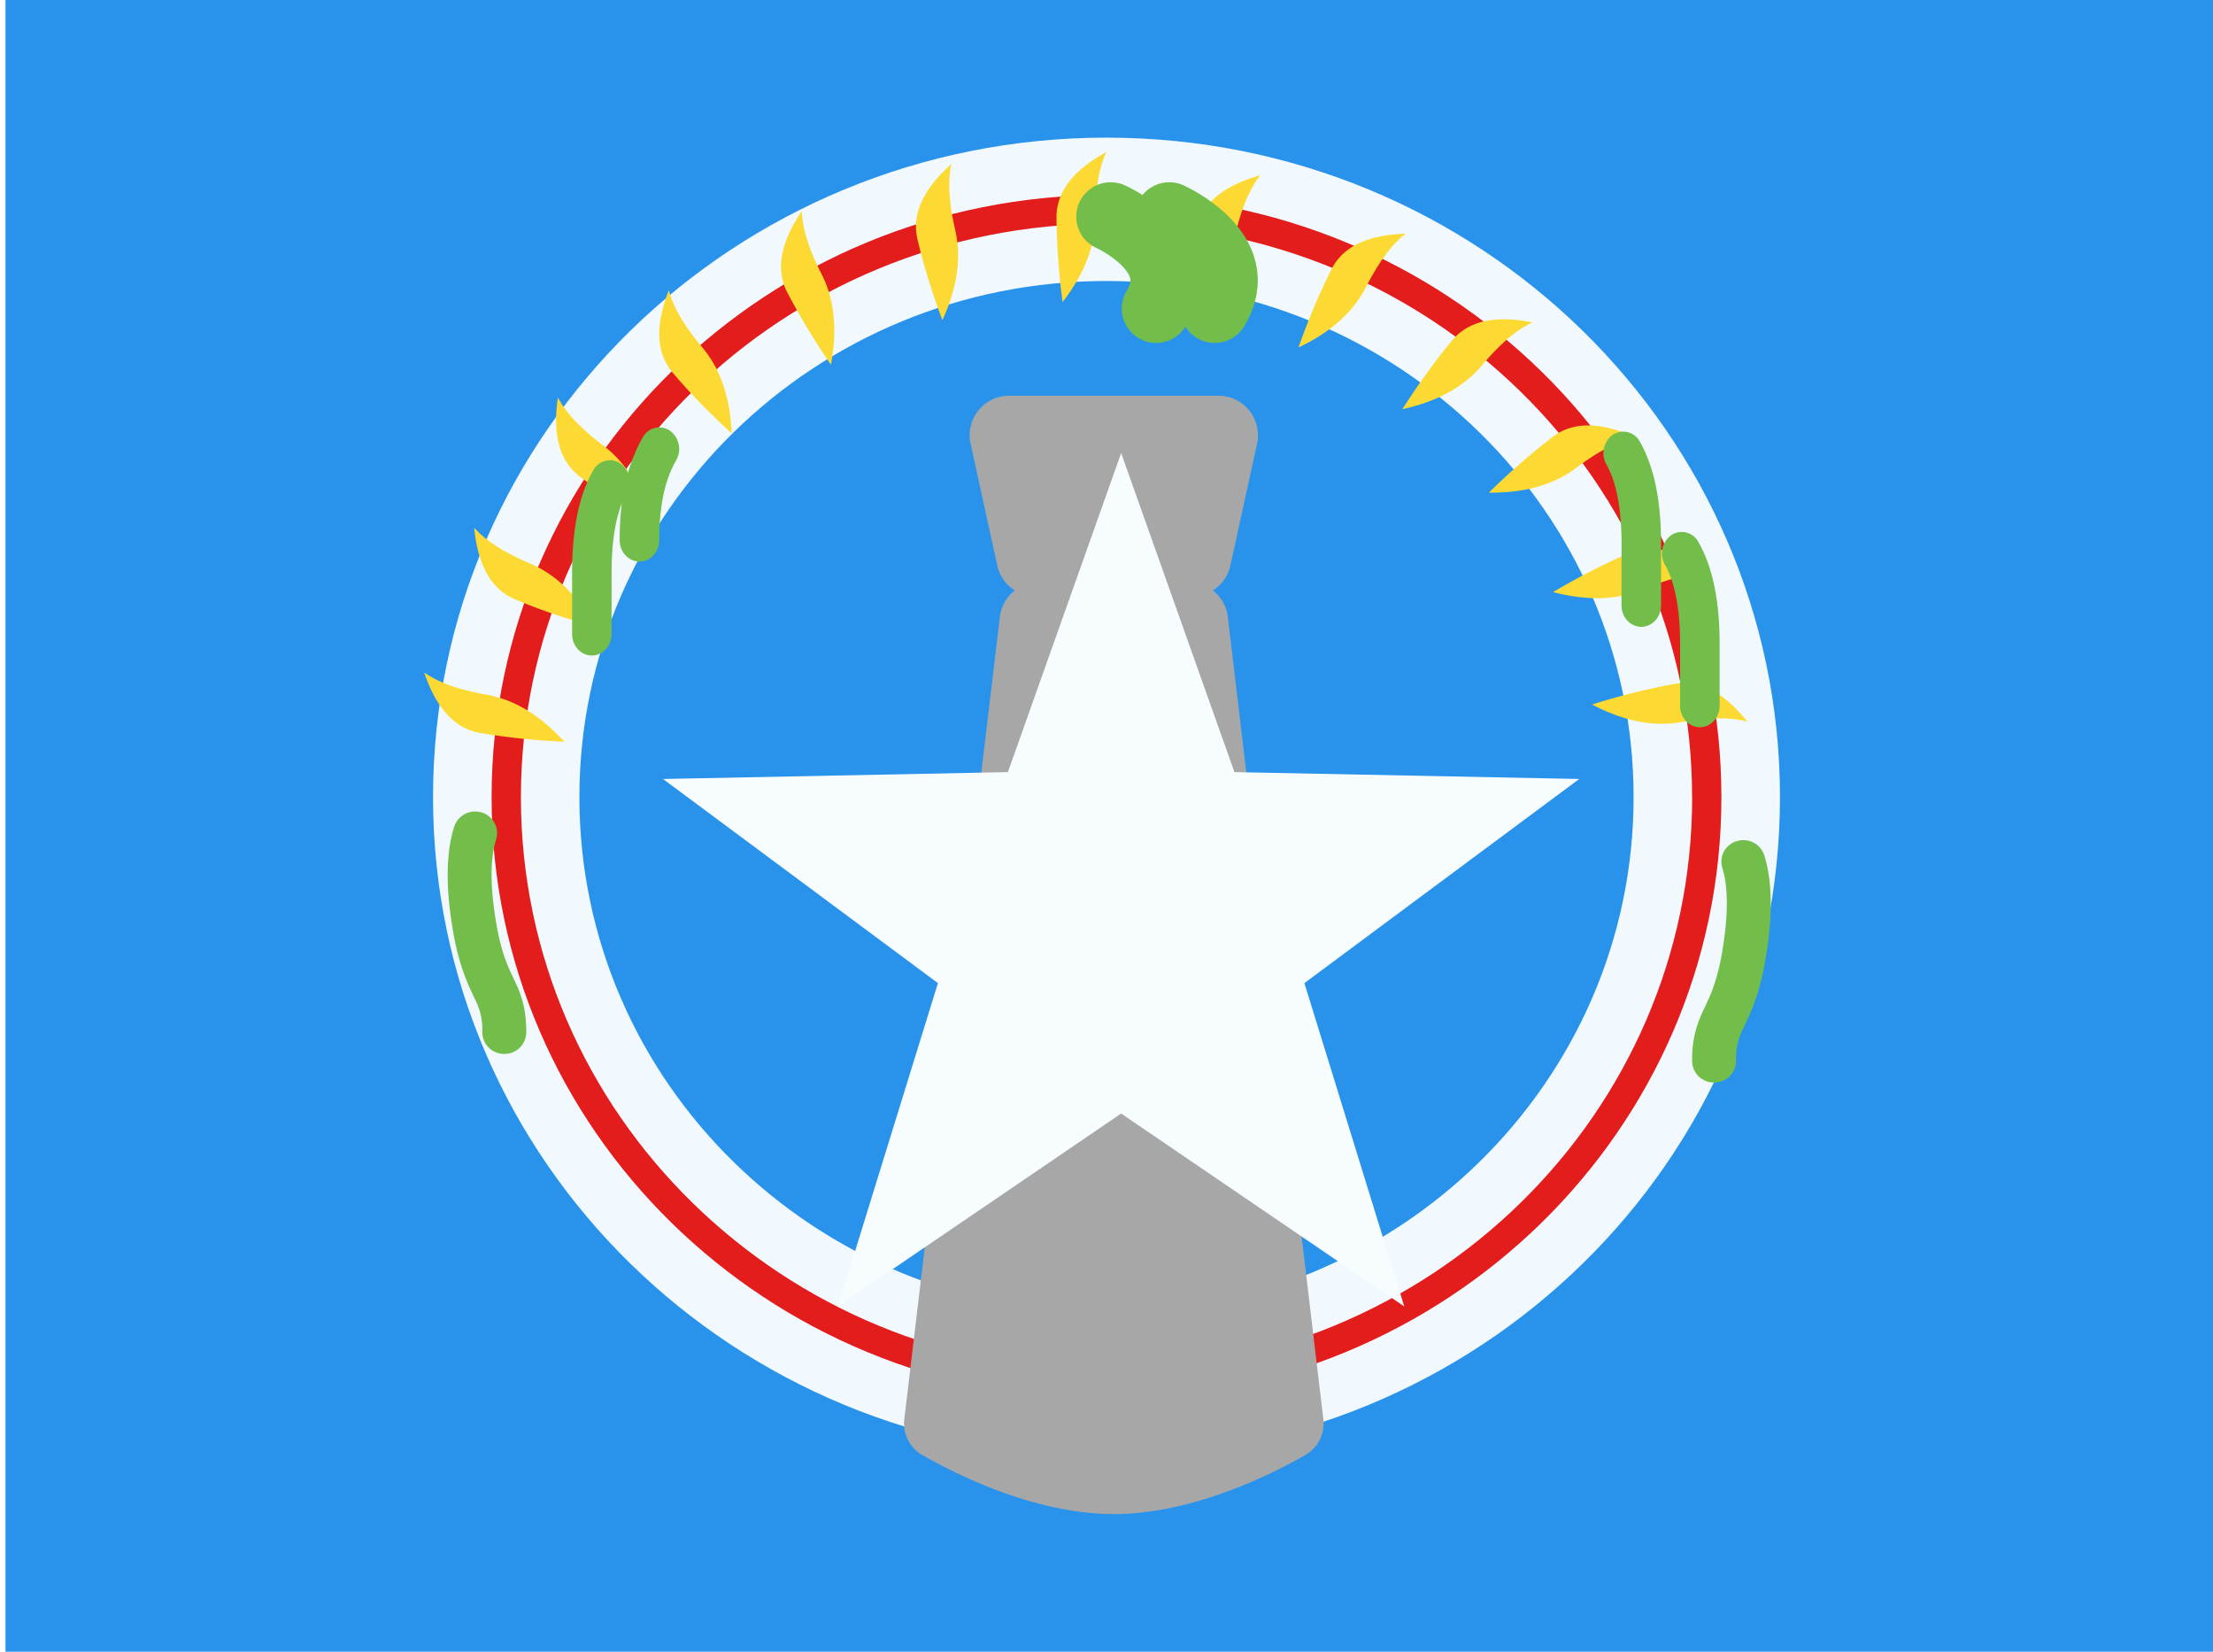 <svg xmlns="http://www.w3.org/2000/svg" width="1.34em" height="1em" viewBox="0 0 32 24"><g fill="none"><path fill="#2993EC" fill-rule="evenodd" d="M0 0h34v24H0z" clip-rule="evenodd"/><path fill="#F1F9FF" fill-rule="evenodd" d="M6.213 11.583c0 5.293 4.382 9.584 9.787 9.584s9.787-4.29 9.787-9.584C25.787 6.291 21.405 2 16 2s-9.787 4.29-9.787 9.583m17.447 0c0 4.143-3.43 7.5-7.66 7.5s-7.66-3.357-7.66-7.5s3.43-7.5 7.66-7.5s7.66 3.358 7.66 7.5" clip-rule="evenodd"/><path fill="#E31D1C" fill-rule="evenodd" d="M7.064 11.583c0 4.833 4 8.75 8.936 8.75c4.935 0 8.936-3.917 8.936-8.75c0-4.832-4-8.75-8.936-8.75c-4.935 0-8.936 3.918-8.936 8.75m17.447 0c0 4.603-3.81 8.334-8.511 8.334s-8.51-3.731-8.51-8.334S11.3 3.25 16 3.25s8.51 3.731 8.51 8.333" clip-rule="evenodd"/><path fill="#FDDA33" fill-rule="evenodd" d="M16 2.208q-.162.335-.162.95t-.476 1.231a10 10 0 0 1-.089-1.231q0-.554.727-.95m2.236.339q-.233.29-.371.888q-.139.6-.741 1.094q.067-.682.19-1.22q.124-.54.922-.762m1.537 1.62q.28-.548.575-.771q-.827.023-1.078.515a10 10 0 0 0-.48 1.138q.704-.333.983-.881m2.418.517q-.338.152-.734.623t-1.157.637q.369-.576.724-1t1.167-.26m.637 2.112q.492-.37.855-.442q-.753-.342-1.195-.01a10 10 0 0 0-.93.813q.778.009 1.27-.36m1.919 1.54q-.372-.018-.937.222q-.567.24-1.32.043q.59-.347 1.099-.563q.51-.216 1.158.298m-.395 2.155q.606-.107.963-.006q-.517-.646-1.06-.55a10 10 0 0 0-1.198.3q.69.363 1.295.256M6.084 9.77q.3.217.907.324q.606.107 1.13.683a10 10 0 0 1-1.228-.127q-.545-.096-.809-.88m1.537-1.583q-.566-.24-.81-.52q.08.825.59 1.04q.508.216 1.168.4q-.381-.68-.948-.92m.406-2.413q.17.33.66.7q.491.37.698 1.122a10 10 0 0 1-1.037-.67q-.443-.334-.32-1.152m2.098-.726q-.396-.471-.486-.831q-.303.771.053 1.194q.356.424.86.887q-.031-.78-.427-1.25m1.448-1.982q.007.37.286.919q.28.547.135 1.314a10 10 0 0 1-.638-1.058q-.25-.492.217-1.175m2.228.279q-.138-.6-.056-.962q-.619.55-.494 1.089q.124.54.363 1.18q.326-.708.187-1.307" clip-rule="evenodd"/><path fill="#A7A7A7" fill-rule="evenodd" d="M14.586 5.75a.574.574 0 0 0-.561.697l.387 1.768a.57.57 0 0 0 .256.364a.57.57 0 0 0-.218.386L13.063 20.61a.53.53 0 0 0 .257.53c.522.299 1.654.86 2.786.86s2.265-.561 2.787-.86a.53.53 0 0 0 .257-.53L17.763 8.965a.57.57 0 0 0-.218-.386a.57.57 0 0 0 .256-.364l.387-1.768a.575.575 0 0 0-.561-.697z" clip-rule="evenodd"/><path fill="#73BE4A" d="M6.52 12.013a.32.32 0 0 1 .398-.208c.168.05.263.226.212.39c-.09.286-.09.708.009 1.26c.038.211.082.375.138.52c.022.057.044.11.075.175l.079.169c.095.216.137.405.137.682a.316.316 0 0 1-.319.313a.316.316 0 0 1-.32-.313a.94.94 0 0 0-.084-.434l-.074-.158a3 3 0 0 1-.092-.216a3.4 3.4 0 0 1-.169-.63c-.114-.64-.114-1.155.01-1.55"/><path fill="#F7FCFF" fill-rule="evenodd" d="m16.213 16.18l-4.115 2.803l1.452-4.698l-3.995-2.966l5.012-.1l1.646-4.636l1.646 4.636l5.011.1l-3.994 2.966l1.451 4.698z" clip-rule="evenodd"/><path fill="#73BE4A" d="M25.56 12.43a.32.32 0 0 0-.4-.208a.31.31 0 0 0-.21.39c.088.286.088.708-.01 1.26a3 3 0 0 1-.138.519c-.022.057-.045.11-.075.175l-.079.17a1.55 1.55 0 0 0-.137.682c0 .173.143.312.319.312s.319-.14.319-.312a.94.94 0 0 1 .085-.434l.074-.159c.036-.077.064-.142.092-.215a3.4 3.4 0 0 0 .169-.631c.114-.64.114-1.155-.01-1.55"/><path stroke="#73BE4A" stroke-linecap="round" stroke-linejoin="round" d="M16.06 3.148s1.165.518.662 1.335m.19-1.335s1.164.518.661 1.335"/><path fill="#73BE4A" d="M9.26 6.357a.274.274 0 0 1 .396-.099a.33.33 0 0 1 .09.431q-.245.419-.246 1.159c0 .172-.129.312-.287.312c-.159 0-.288-.14-.288-.312q-.001-.906.335-1.491"/><path fill="#73BE4A" d="M8.808 9.213c0 .172-.128.312-.287.312s-.287-.14-.287-.312v-.89c0-.63.099-1.127.307-1.489a.274.274 0 0 1 .396-.099a.33.33 0 0 1 .091.43c-.143.25-.22.635-.22 1.157zm14.676-.417c0 .172.129.312.287.312c.159 0 .288-.14.288-.312v-.89q.002-.945-.308-1.488a.274.274 0 0 0-.395-.1a.33.33 0 0 0-.091.431c.142.248.22.634.22 1.157z"/><path fill="#73BE4A" d="M24.335 10.254c0 .173.129.313.287.313c.16 0 .288-.14.288-.313v-.89q.002-.945-.308-1.488a.274.274 0 0 0-.395-.1a.33.33 0 0 0-.091.431c.142.249.22.634.22 1.157z"/></g></svg>